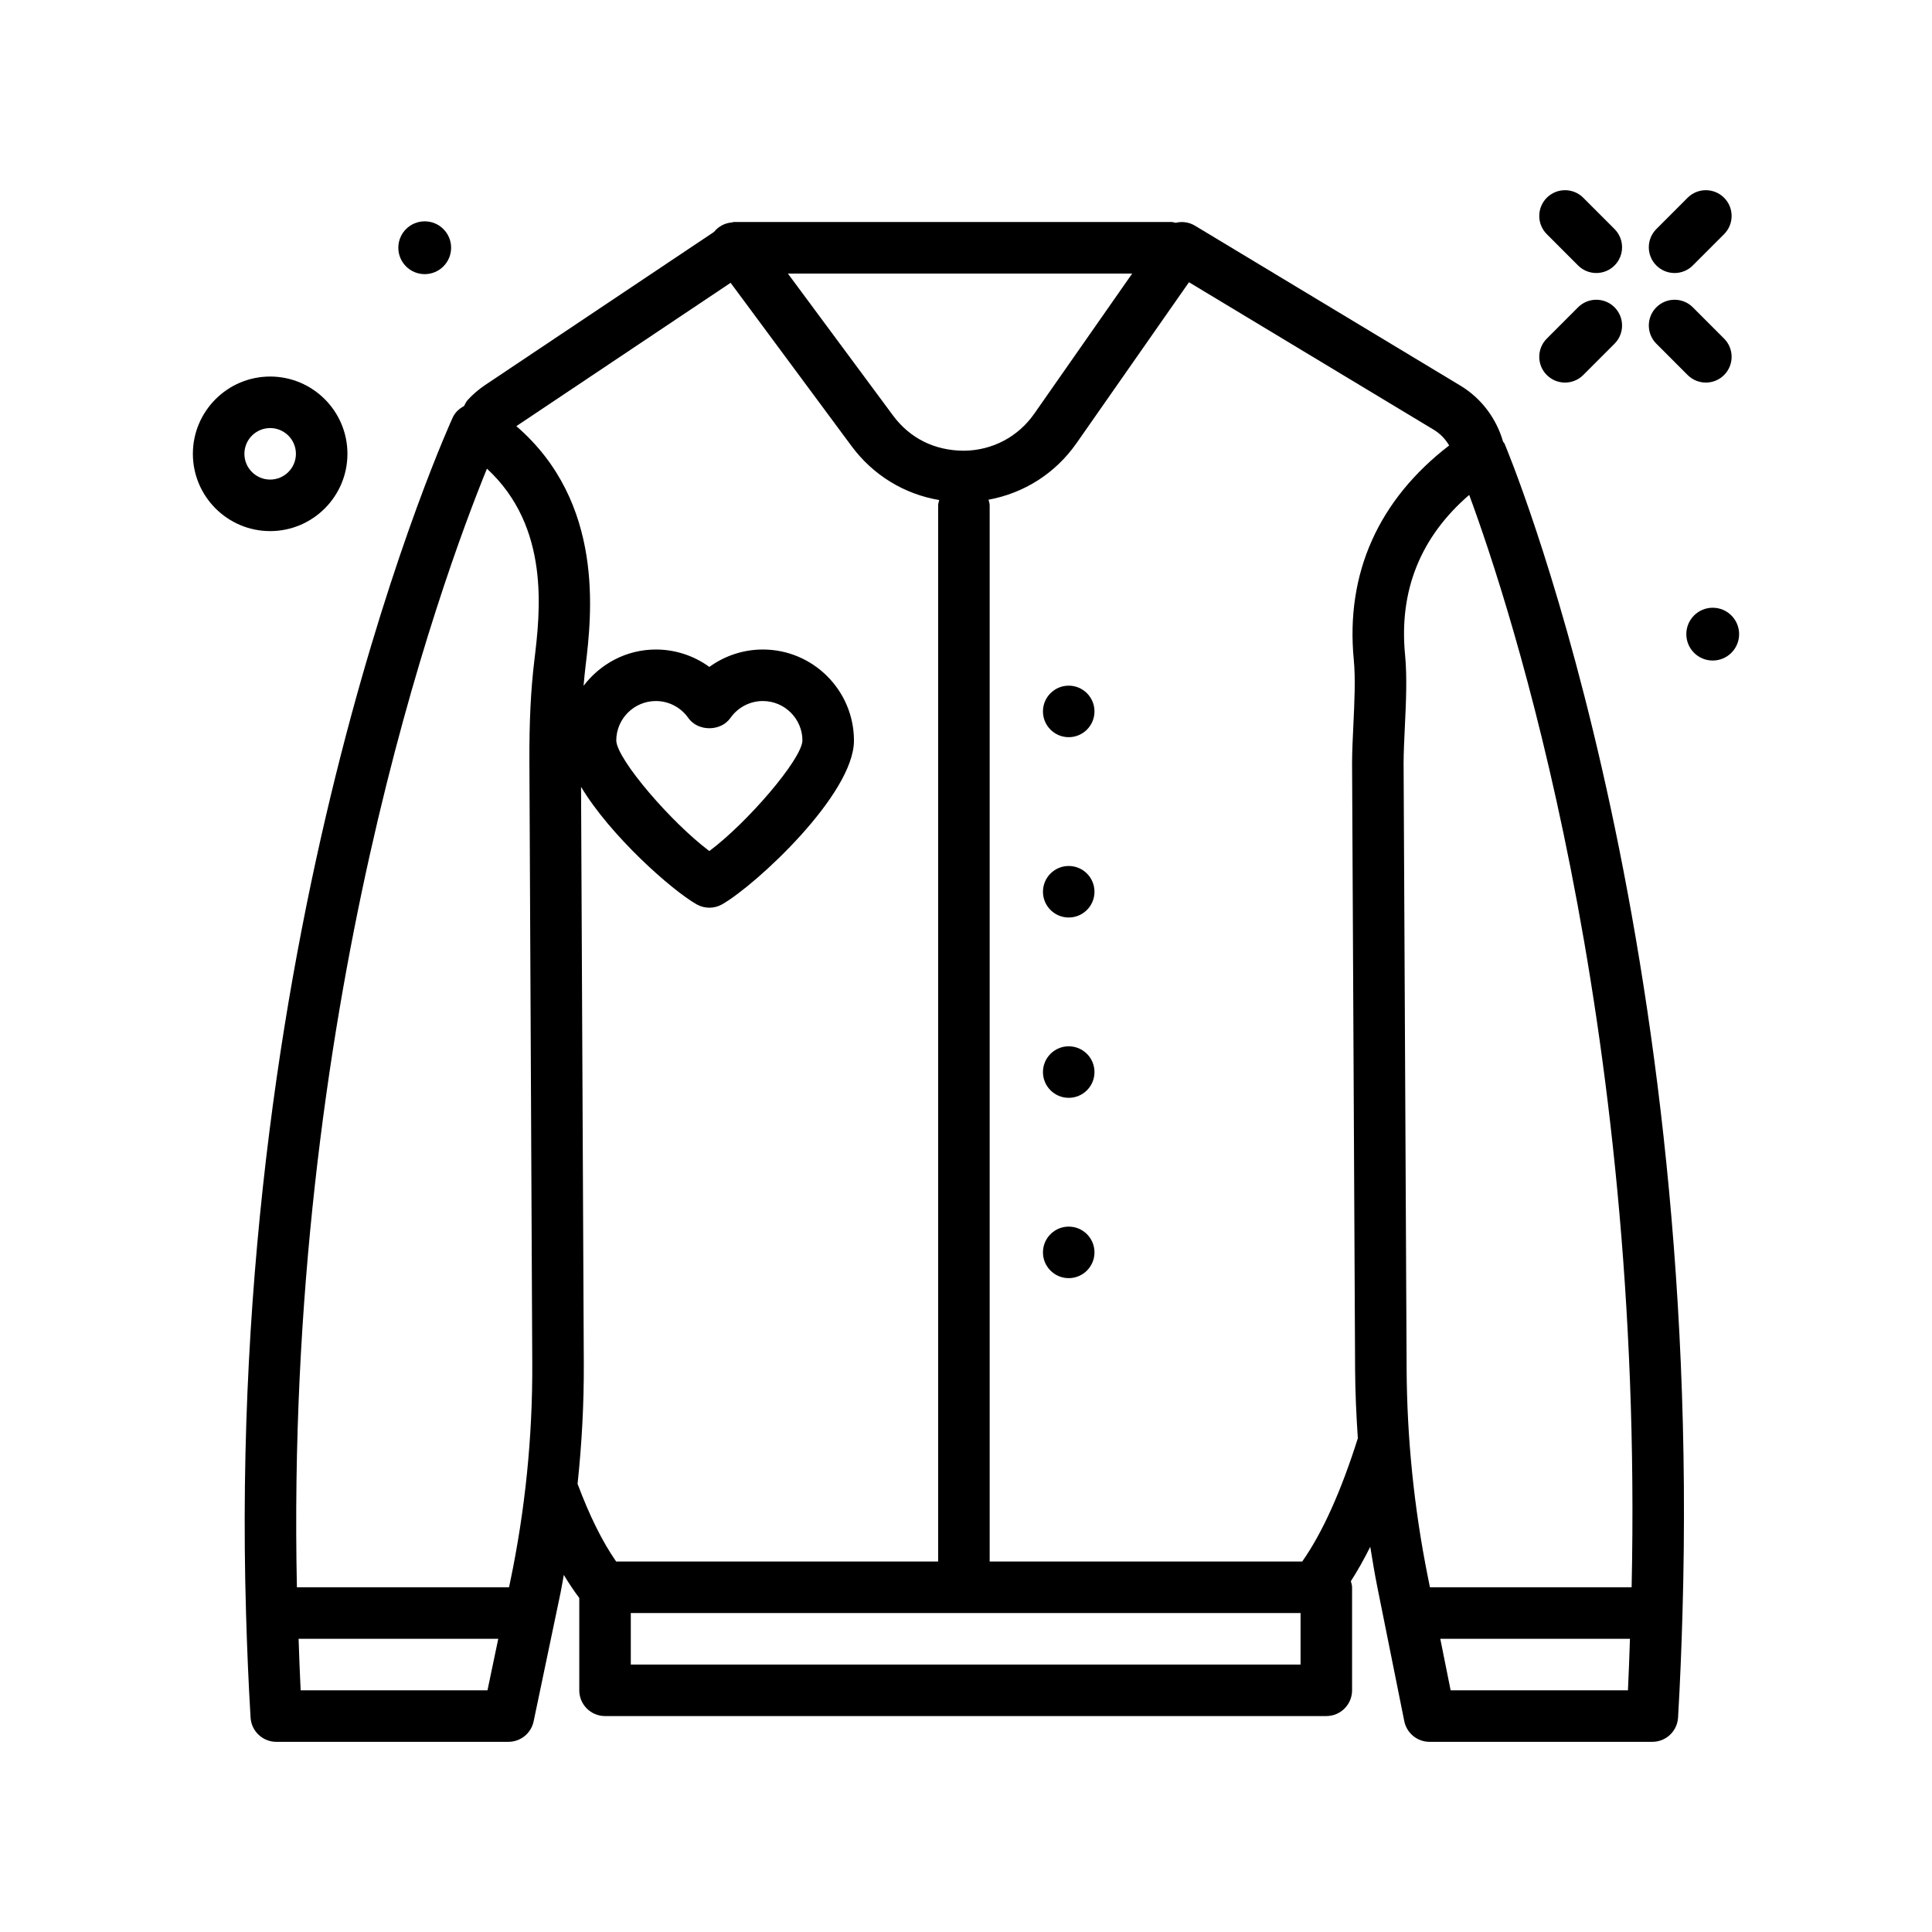 <svg id="sweater_x5F_women" enable-background="new 0 0 300 300" height="512" viewBox="0 0 300 300" width="512" xmlns="http://www.w3.org/2000/svg"><path d="m53.95 70.469c0-6.617-5.383-12-12-12s-12 5.383-12 12 5.383 12 12 12 12-5.383 12-12zm-16 0c0-2.207 1.795-4 4-4s4 1.793 4 4-1.795 4-4 4-4-1.793-4-4z"/><path d="m262.056 58.234c.781.781 1.807 1.172 2.83 1.172s2.047-.391 2.828-1.172c1.562-1.559 1.562-4.094.002-5.656l-4.859-4.863c-1.562-1.562-4.096-1.562-5.658 0-1.562 1.559-1.562 4.094-.002 5.656z"/><path d="m245.044 41.223c.781.781 1.807 1.172 2.83 1.172s2.047-.391 2.828-1.172c1.562-1.559 1.562-4.094.002-5.656l-4.859-4.863c-1.562-1.562-4.096-1.562-5.658 0-1.562 1.559-1.562 4.094-.002 5.656z"/><path d="m260.026 42.395c1.023 0 2.049-.391 2.83-1.172l4.859-4.863c1.561-1.562 1.561-4.098-.002-5.656-1.562-1.562-4.096-1.562-5.658 0l-4.859 4.863c-1.561 1.562-1.561 4.098.002 5.656.782.781 1.805 1.172 2.828 1.172z"/><path d="m243.015 59.406c1.023 0 2.049-.391 2.83-1.172l4.859-4.863c1.561-1.562 1.561-4.098-.002-5.656-1.562-1.562-4.096-1.562-5.658 0l-4.859 4.863c-1.561 1.562-1.561 4.098.002 5.656.781.782 1.804 1.172 2.828 1.172z"/><path d="m265.95 94.369c-2.264 0-4.099 1.835-4.099 4.099s1.835 4.099 4.099 4.099 4.099-1.835 4.099-4.099-1.835-4.099-4.099-4.099z"/><path d="m65.95 42.568c2.264 0 4.099-1.835 4.099-4.099s-1.835-4.099-4.099-4.099-4.099 1.835-4.099 4.099 1.835 4.099 4.099 4.099z"/><path d="m233.389 68.564c-1.027-3.577-3.365-6.724-6.62-8.682l-41.219-24.84c-.938-.565-2.011-.685-3.001-.446-.203-.032-.386-.121-.599-.121h-68c-.125 0-.231.06-.353.071-.004.001-.007.001-.011.002-1.105.105-2.05.64-2.708 1.46l-35.549 23.781c-.984.66-1.887 1.434-2.682 2.297-.265.286-.417.626-.583.958-.736.406-1.379.961-1.741 1.737-.354.758-35.34 77.215-32.117 185.805.158 5.309.371 10.668.705 16.129.129 2.109 1.879 3.754 3.992 3.754h36.043c1.893 0 3.527-1.328 3.916-3.18l3.35-16 .844-4.035c.188-.896.318-1.804.491-2.704.779 1.292 1.58 2.49 2.403 3.584v14.335c0 2.211 1.791 4 4 4h112c2.209 0 4-1.789 4-4v-16c0-.334-.113-.631-.19-.941 1.036-1.615 2.041-3.396 3.014-5.342.341 2.088.682 4.176 1.098 6.247l.969 4.824 3.215 16c.375 1.867 2.016 3.211 3.922 3.211h34.598c2.117 0 3.867-1.648 3.992-3.766.324-5.457.531-10.812.686-16.117 3.18-108.496-27.318-180.973-27.627-181.691-.055-.127-.172-.209-.238-.33zm-83.669 1.424c-4.6-.004-8.434-1.934-11.053-5.469l-16.326-22.043h53.466l-15.187 21.735c-2.521 3.613-6.496 5.719-10.9 5.777zm-74.108 2.782c9.85 9.102 8.266 22.27 7.361 29.777-.553 4.574-.795 9.559-.768 15.688l.445 93.52c.055 11.34-1.098 22.73-3.428 33.859l-.178.855h-32.941c-1.916-89.606 22.336-156.09 29.509-173.699zm-28.927 189.699c-.141-2.698-.223-5.343-.319-8h31.005l-1.675 8zm43.54-140.29c4.55 7.586 14.011 15.998 17.94 18.243.615.352 1.299.527 1.984.527s1.371-.176 1.986-.527c5.262-3.008 20.467-17.09 20.467-25.418 0-7.801-6.348-14.148-14.148-14.148-3.018 0-5.918.969-8.305 2.703-2.387-1.734-5.287-2.703-8.305-2.703-4.594 0-8.643 2.235-11.229 5.637.09-1.052.192-2.083.313-3.09.946-7.858 3.007-25.372-10.752-37.23l33.273-22.258 18.787 25.367c3.364 4.538 8.191 7.446 13.603 8.366-.059.273-.166.53-.166.821v164h-50c-2.151-3.087-4.155-7.149-5.989-12.058.661-6.216.998-12.462.968-18.696zm5.469-7.175c0-3.391 2.76-6.148 6.15-6.148 1.996 0 3.877.98 5.031 2.625 1.5 2.133 5.047 2.133 6.547 0 1.154-1.645 3.035-2.625 5.031-2.625 3.391 0 6.148 2.758 6.148 6.141-.115 2.945-8.578 12.762-14.453 17.152-5.875-4.391-14.338-14.204-14.454-17.145zm2.256 143.465v-8h104v8zm104.262-16h-48.537v-164c0-.31-.11-.585-.177-.875 5.514-1.012 10.382-4.081 13.68-8.801l17.445-24.969 38.018 22.91c1.002.604 1.809 1.455 2.384 2.438-10.947 8.418-16.109 19.826-14.81 33.265.281 2.906.105 6.582-.064 10.133-.098 2.062-.193 4.07-.201 5.918l.469 94.07c.018 3.592.187 7.187.425 10.779-2.598 8.219-5.494 14.662-8.632 19.132zm23.041 20-1.607-8h29.451c-.093 2.657-.174 5.305-.31 8zm28.104-16h-31.317l-.324-1.613c-2.135-10.625-3.244-21.508-3.297-32.336l-.469-94.031c.008-1.703.1-3.594.191-5.539.184-3.832.373-7.801.037-11.281-.961-9.953 2.387-18.281 9.959-24.82 6.432 17.401 27.177 80.796 25.22 169.62z"/><circle cx="165.95" cy="110.469" r="4"/><circle cx="165.95" cy="138.469" r="4"/><circle cx="165.95" cy="166.469" r="4"/><circle cx="165.95" cy="194.469" r="4"/></svg>